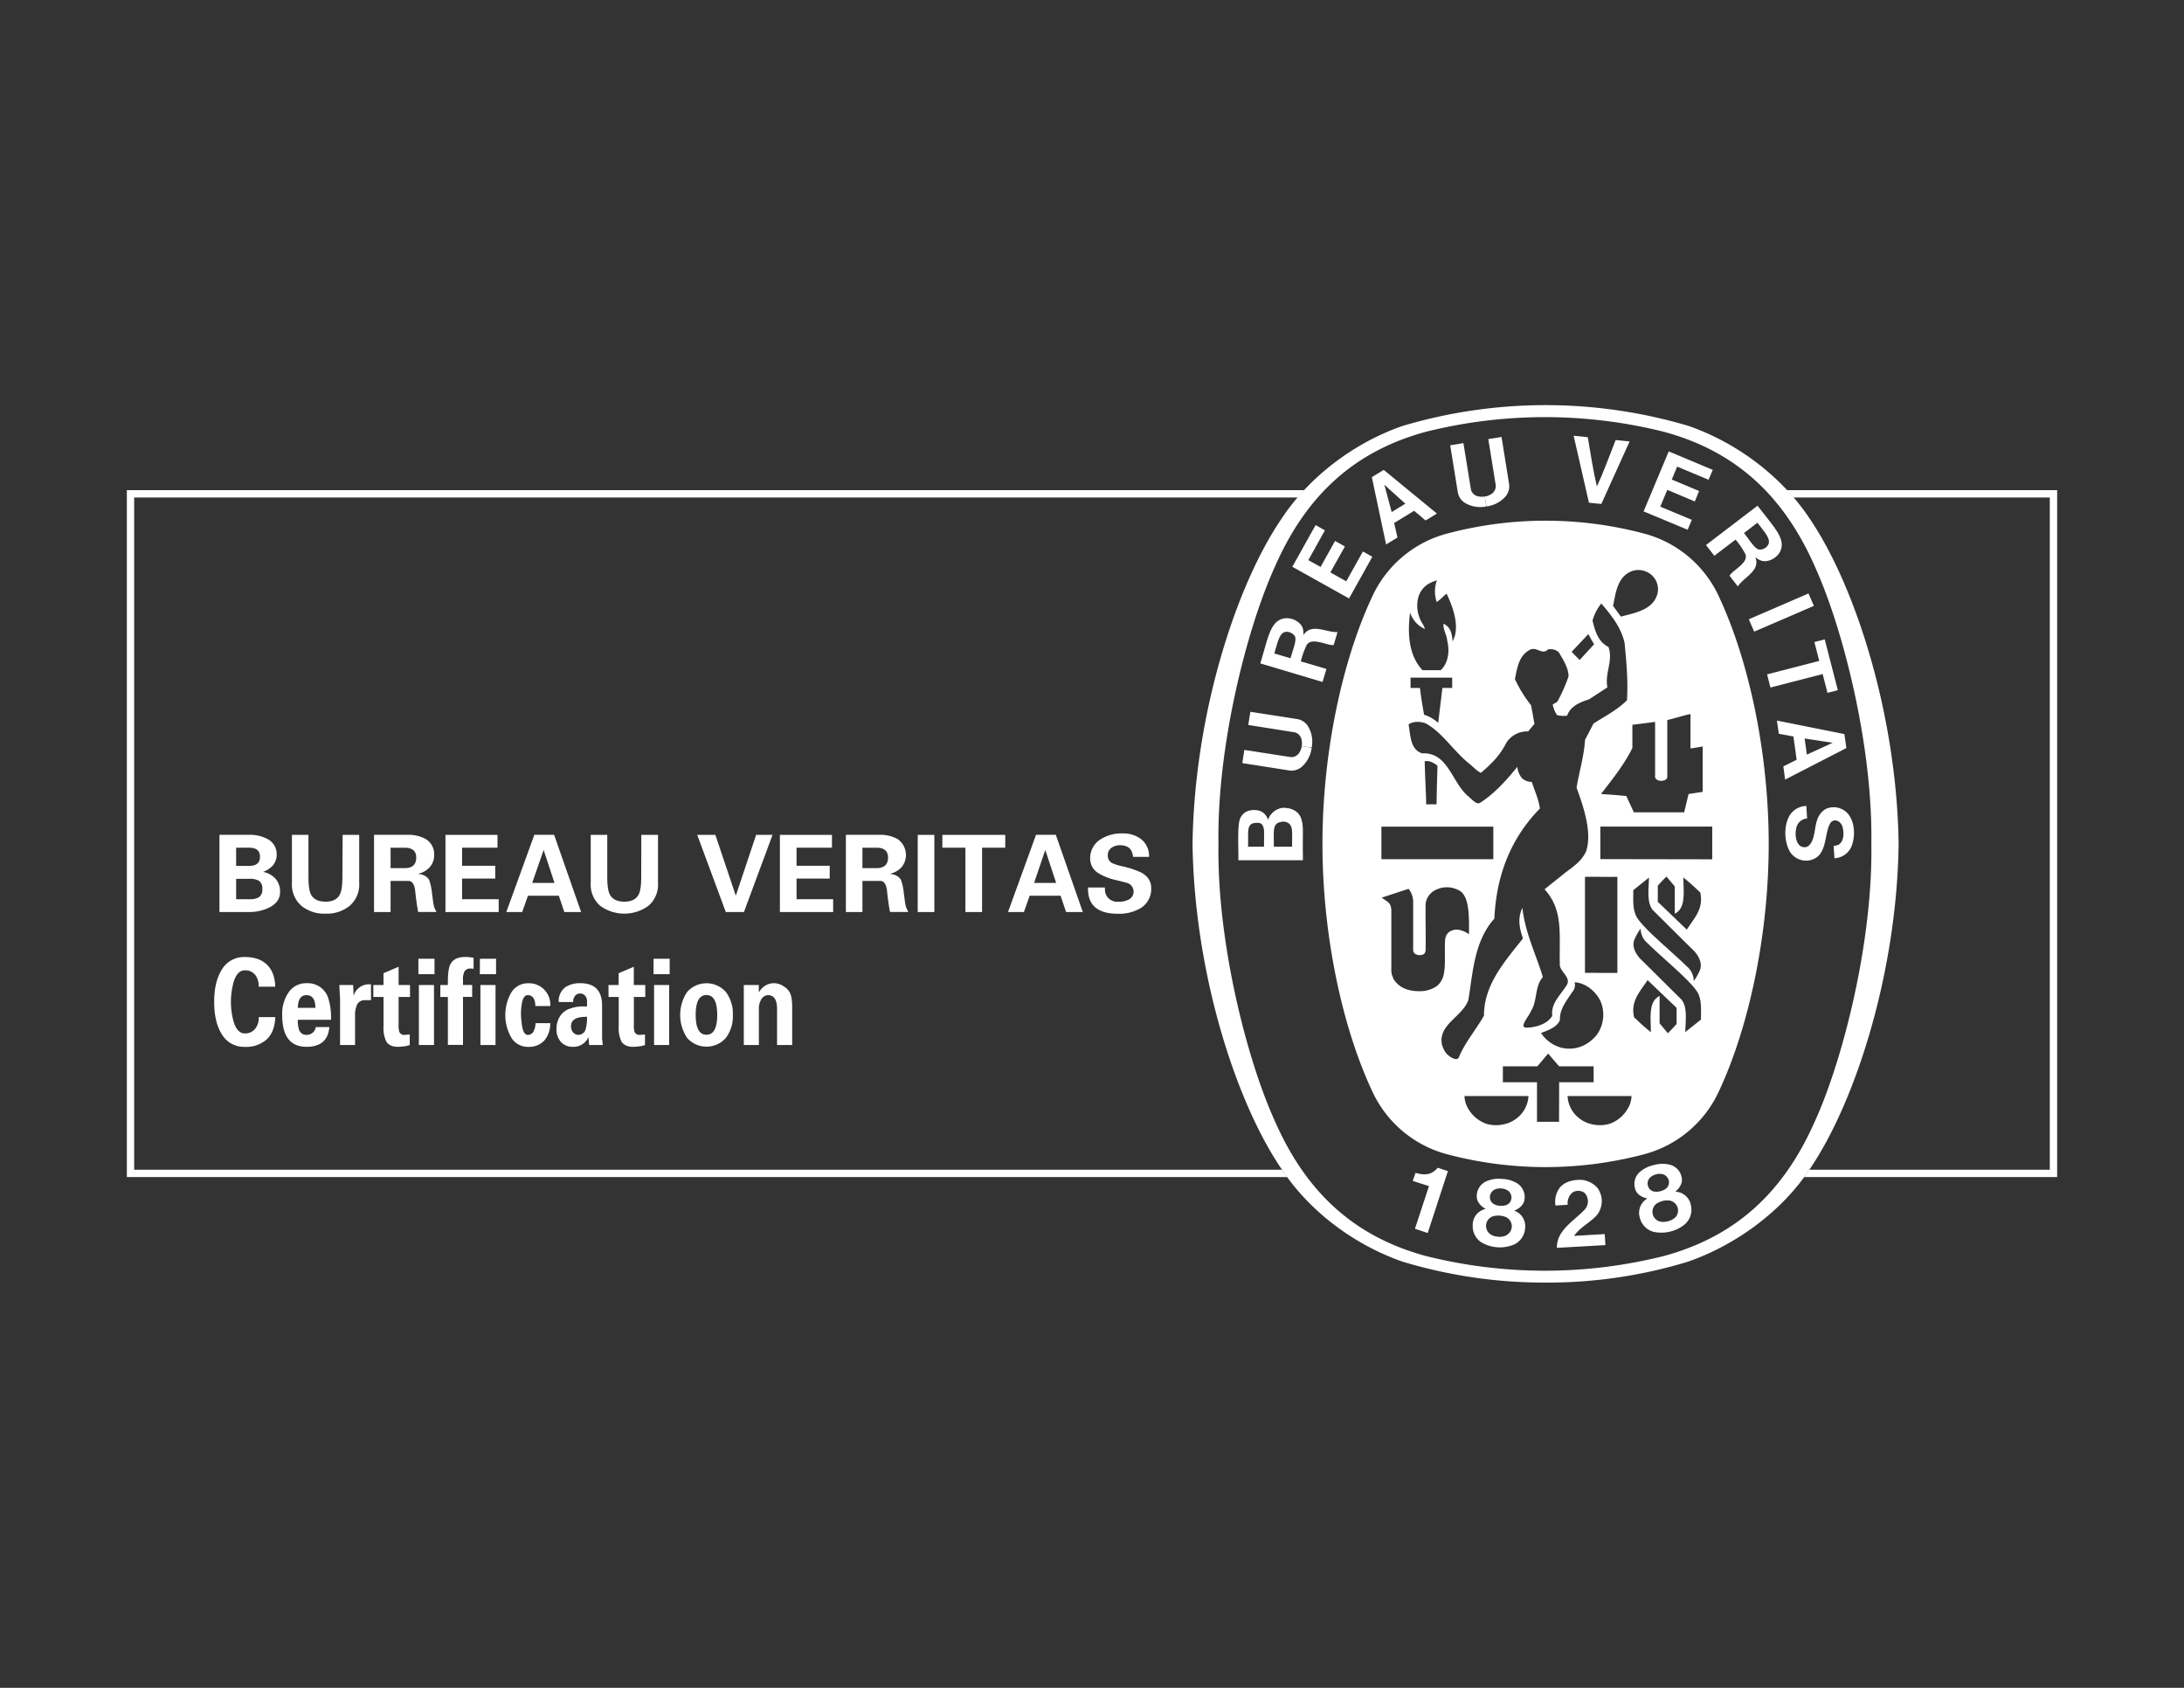 <svg xmlns="http://www.w3.org/2000/svg" viewBox="0 0 792 612"><rect x="0" y="0" width="792" height="612" fill="#333333" stroke="none"/><defs><style>.cls-1{fill:#fff;}</style></defs><title>LogoVeritas</title><g id="Foreground"><path class="cls-1" d="M464.91,424.14H48.66V180.38h422c.76-.89,1.51-1.8,2.32-2.66H46V426.79H466.84C466.2,425.91,465.52,425.05,464.91,424.14Z"/><path class="cls-1" d="M648,177.72c.81.86,1.56,1.77,2.33,2.66h93V424.14H656.1c-.6.9-1.21,1.78-1.86,2.65H746V177.72Z"/><path class="cls-1" d="M656.22,188c-10.07-15.22-26.34-27.46-43.88-33.56a182.12,182.12,0,0,0-103.72,0c-17.53,6.1-33.78,18.34-43.83,33.56-16.62,24.29-31.68,71.19-32.33,117.91v.14c.65,46.71,15.71,93.62,32.33,117.9,10,15.24,26.3,27.42,43.83,33.52a178,178,0,0,0,51.49,7.59h.74A174.76,174.76,0,0,0,612,457.52c17.53-6.07,34.18-18.31,44.25-33.55,16.57-24.28,31.63-71.19,32.26-117.9v-.14C687.85,259.21,672.79,212.31,656.22,188Zm1.91,218.59c-11.44,26-28.93,41.78-54.61,48.79a177.22,177.22,0,0,1-86.59,0c-25.67-7-43.15-22.81-54.57-48.79C452,383.89,441.29,341.17,441.86,306c-.57-35.18,10.15-77.88,20.5-100.6,11.42-26,28.9-41.78,54.57-48.8a177.86,177.86,0,0,1,86.59,0c25.68,7,43.17,22.82,54.61,48.8,10.34,22.72,21.06,65.42,20.49,100.6C679.19,341.17,668.47,383.89,658.13,406.61Z"/><path class="cls-1" d="M578.08,233.58a30.48,30.48,0,0,1-2.09-3.67Z"/><path class="cls-1" d="M623.49,216.63a41.57,41.57,0,0,0-26.91-23.06,139.29,139.29,0,0,0-35.89-4.77h-.39a139.17,139.17,0,0,0-35.89,4.77,41.63,41.63,0,0,0-26.93,23.06c-10.83,23.21-17.91,56.58-17.91,89.36s7.08,66.17,17.91,89.37a41.64,41.64,0,0,0,26.93,23.07,139.6,139.6,0,0,0,35.89,4.75h.39a139.72,139.72,0,0,0,35.89-4.75,41.59,41.59,0,0,0,26.91-23.07c10.8-23.2,17.91-56.56,17.91-89.37S634.29,239.84,623.49,216.63Zm-20.81,66.49c.32,0,1.91-.33,1.94-1.33v-20.7c2.86-.67,5.72-1.64,8.41-2.19v12.47c1.64-.18,2.44-.39,4.43-.7v16.46l-5.12.77-1.6,6.63H592.49l-2.73-5.9c-4.41-.42-4.74-.42-9.18-.73,4.18-5.4,8.48-10.77,11.38-16.68v-8.41l8.24-1.05v19.95c0,.7,1,1.41,2,1.41ZM592,207a7.29,7.29,0,0,1,6.57,1.2,6.89,6.89,0,0,1,2.46,7.2c-1.64,5.75-8.05,6.8-13.24,8.17l-2.84-3.88C586,214.74,586.51,209,592,207Zm-16,22.92,2.09,3.67-5.23,5.7c-1.41-1.35-1.53-1.48-2.92-2.95C572.61,233.52,572.88,233.22,576,229.91Zm-64.63-7.79v0a9.78,9.78,0,0,0,5.34,5.94c-.3-1.45-1.57-2.74-2-4.28-1.19-3-1.06-7.22.87-9.8,1.37-2,3.34-2.88,5.5-3.57a11.69,11.69,0,0,0-.06,7.87,20,20,0,0,0,2.59-2.22,8.22,8.22,0,0,1,1-.79c2,4.3,4.29,10.2,3,15.22l-.82,2.15c-.32-3.54-.9-5.22-3.28-6.5-.3,2,1,3.52,1.32,6.19,1,4.16.2,8.27-2.36,10.67h-6.62C510.74,237.56,510.38,229.45,511.36,222.12Zm15.25,27.32h-3.55l-1.53,12.64a14.14,14.14,0,0,0-5.13-2.95c-.9-5.36-1-5.75-1.48-9.69h-3.41v-3.75c5.89,0,9.18,0,15.09,0Zm-25.67,50.29,40.58,0v11.81l-40.58,0Zm15.7-23.68c1.69-.45,3.33.61,4.64,1.58-.21,6.84-.21,6.76-.34,14h-3.78v-1.15C517,285,516.77,281.43,516.64,276.05Zm-2.54,83.32a12.48,12.48,0,0,1-2.89-.35,9.18,9.18,0,0,1-5.7-3.75l-.3-.56L505,354l-.33-.75-.12-1.19V330c-.19-2.78-1.22-2.83-3.49-4.52l.81-.27,8.93-2.93a7.72,7.72,0,0,1,1.67,5v17.24c0,1.12,1,1.75,2.24,1.81,1.53,0,2.17-.57,2.27-1.78.12-7.72-.1-9.89,0-16.9a6.58,6.58,0,0,1,4.3-5.26,9.07,9.07,0,0,1,7.68.39c4,1.87,3.79,9.66,3.75,16a8.72,8.72,0,0,0-3.37-1.58,4.84,4.84,0,0,0-3.91.79c-1.29,1.16-1.42,2.31-1.45,4.36-.11,7.32.7,12.36-3,15.24A10.83,10.83,0,0,1,514.1,359.37ZM526,383.24c-1.93-1.27-2.38-2.53-3.06-4.29-1.64-7.49,7.4-10.18,9.55-16.4,1.68-10.4,2.19-21.38,9.42-29.47.71-15.29,5.66-28.81,16.52-39.92-.5-3.45-1.91-6.44-2.95-9.65a5.1,5.1,0,0,1-3.68-1.47,8.08,8.08,0,0,1-1.56-4c-3.78,4.7-8.48,9.94-13.63,13.12-1,.52-2.16-.59-3.87-2.18-6.33-5-7.41-16.31-17.05-15.82-4.38-1.47-4.16-6.63-4.89-10.49,1.62-1.2,4.28-1.13,6.2-.38,6,3.23,10.06,10,15.74,14.55,1.52,1.2,2.89,2.8,4.28,3.39,3.75-3.21,6.72-6,9.26-10.94a8.94,8.94,0,0,1,7.87-4.08l2.3-2.71-1.21-6.74a48.21,48.21,0,0,1-5.88-9.52c.81-3.85,1.33-8.36,5.24-10.51,2.56-1.58,4.64,2,6.74-.25a4.54,4.54,0,0,1,3.92,1c1.6,2.76,3.47,5.51,3.57,8.73a58.45,58.45,0,0,1-3.92,8.93c-.34.63-1.25.85-1.83,1.31a9.47,9.47,0,0,0,1.58,3.83,9,9,0,0,0,3.65.2c1.14-3.42,4.81-4.94,7.88-5.87l6.72-4.38c-1.07-5.1,2.2-9.59.37-14.67-3.84-1.82-4.94-6.15-5.77-9.56a17.36,17.36,0,0,1,3.17-6.17l.24.27c3.66,4.26,7.05,8.67,8.21,14,.66,6.78,1.32,13.72.87,20.81-3.62,3.62-8,5.76-12.13,8.45l-3.07,5.88c-.37,6-2.13,11.52-3.08,17.38,2.63,7.1,5.72,16.53,3.44,23.1-1.75,3.91-5.43,6-8.16,8.21l-6.89,5.52c6.93,7.61,5.26,16.25,5.54,27.3-.07,2.66,4.72,4.88,2.17,7.93-2.14,3.4-5.45,6.17-4.9,10.64-2.12,3.55-7.17,4.33-9.57,4.29a.85.85,0,0,1-.92-.87c.5-1.83,1.92-3.26,2.69-5,2.46-3.77,1.33-9,4.38-12.48-2.49-8.2-6.31-15.8-7.36-24.56l0-.57c-2.07,4-.93,8,.14,11.15-6.79,8.57-14.14,16.79-14.14,28-2.92,5.15-7,9.85-9.19,15.3C528.17,384.52,526.8,383.72,526,383.24Zm45-27.07c4,.17,8,3.48,9.54,7.18a12.53,12.53,0,0,1-1.49,11.89c-3.06,3.71-7.29,5.67-12.22,4.79a12.58,12.58,0,0,1-8-5.5c2.54-.85,6.16-2.32,6.87-4.78-.19-3.85,2.45-6.94,4.42-10A3.75,3.75,0,0,0,571,356.17Zm3.77-3.42,0-34.81c5-.07,6.58.06,11.75,0v34.83Zm-25.3,53.13c-3.22,2.33-8.56,2.88-12.13.87a12.4,12.4,0,0,1-5-4.91,9.61,9.61,0,0,1-1.27-4.43h23.22A10.89,10.89,0,0,1,549.48,405.88Zm15.9.87h-8V392.42H545v-5.77h12.49l3.93-4.64c1.9,2.22,2,2.39,4,4.64h12.49v5.77h-12.5Zm25-4.91a12.35,12.35,0,0,1-5,4.91c-3.56,2-8.93,1.46-12.13-.87a10.82,10.82,0,0,1-4.78-8.46h23.19A9.41,9.41,0,0,1,590.39,401.84ZM608,371.3c-1.26,1.38-1.71,1.89-3.17,3.34l-3-3.58v-9.93c-4.18,2.05-3.16,8-3.16,13.12-2.48-2-3.72-3.15-6.09-5.39-1.35-5.94,2.19-9.3,4.89-13.48L608,365.45ZM599.38,330c5.33,5.28,10.15,10.08,14.93,14.79,1.8,1.92,3.2,4.68,2.05,7.22a20.9,20.9,0,0,1-2.15,3.72,6.86,6.86,0,0,0-2.48-5.3c-6.52-6.41-17.8-15.33-18.72-19.12-1-2.53-.66-5.61-.72-8.55,1.9-1.48,3.43-2.77,5.7-4.55C597.83,322.75,597.2,327.33,599.38,330Zm11.08-11.81c2.49,2,3.74,3.17,6.11,5.41,1.34,5.94-2.22,9.3-4.87,13.47L601.18,327v-5.86c1.25-1.37,1.69-1.88,3.15-3.3l3,3.56v9.9C611.48,329.3,610.46,323.36,610.46,318.21Zm6.38,51.5c-1.88,1.49-3.45,2.76-5.71,4.52.17-4.51.81-9.1-1.38-11.78-5.32-5.27-10.12-10.07-14.94-14.79-1.77-1.92-3.21-4.68-2-7.22a20.65,20.65,0,0,1,2.15-3.72,6.91,6.91,0,0,0,2.49,5.29c6.52,6.41,17.81,15.34,18.72,19.12C617.09,363.69,616.81,366.73,616.84,369.71Zm4.08-58.11-40.58-.07v-11.8l40.58,0Z"/><path class="cls-1" d="M564.59,452.46c-.12-6.44,6.19-9.69,10.15-13.95a4.38,4.38,0,0,0,.69-4.75,2.87,2.87,0,0,0-2-1.82,3.81,3.81,0,0,0-3.45.66,5.23,5.23,0,0,0-1.48,4.25l-4.42.26a8.45,8.45,0,0,1,1.71-6.66c2-2.19,5.15-2.8,8.14-2.61,2.41.39,5.22,1.85,6.21,4.36a8.05,8.05,0,0,1-1.17,8.53c-2.6,2.77-6,4.28-8.15,7.4l11.11-.66c.1,1.36.19,2.71.24,4Z"/><path class="cls-1" d="M525.07,424.63l-.07.21-7.26,22.25-4.63-1.54,5-15.19.09-.27c-1.87-.65-4.08-1.28-5.88-1.92l1-2.89c2.34.63,4.73,1,6.8-.67a7.45,7.45,0,0,0,1.26-1.19Z"/><path class="cls-1" d="M607.6,441.34a5.46,5.46,0,0,1-2.79,1.48,5.39,5.39,0,0,1-3.17,0,3.67,3.67,0,0,1-.93-6.38,8.34,8.34,0,0,1,2.26-1,7.82,7.82,0,0,1,2.45-.13,3.68,3.68,0,0,1,2.18,6.07Zm-9.72-10.73a3,3,0,0,1,.42-3.55,4.88,4.88,0,0,1,2.3-1.26,4.47,4.47,0,0,1,2.64.05,3.09,3.09,0,0,1,2,2.95,2.85,2.85,0,0,1-.95,2.06,5,5,0,0,1-2.21,1.07,5.29,5.29,0,0,1-2.43.08,2.87,2.87,0,0,1-1.8-1.4Zm15.3,6.35a6,6,0,0,0-4.24-4.65l-1.41-.3c1.45-1,2.79-3.1,2.3-5.11a5.8,5.8,0,0,0-4.07-4.52,11,11,0,0,0-6,.07,11.24,11.24,0,0,0-5.33,2.71,5.8,5.8,0,0,0-1.46,5.91c.5,2,2.62,3.2,4.38,3.43l-1.11.93a6,6,0,0,0-1.58,6.1,7,7,0,0,0,4.92,5.11,13.37,13.37,0,0,0,6.12-.09,12.37,12.37,0,0,0,5.45-2.78A7.05,7.05,0,0,0,613.18,437Z"/><path class="cls-1" d="M546.44,447.82a5.34,5.34,0,0,1-3.11.61,5.54,5.54,0,0,1-3-1,3.69,3.69,0,0,1,1-6.39,7.69,7.69,0,0,1,2.46-.27,7.17,7.17,0,0,1,2.39.57,3.66,3.66,0,0,1,.25,6.44Zm-6.09-13.11a3.09,3.09,0,0,1,1.49-3.28,4.53,4.53,0,0,1,2.56-.5,4.74,4.74,0,0,1,2.49.82,3.11,3.11,0,0,1,1.07,3.42,2.93,2.93,0,0,1-1.53,1.7,5.21,5.21,0,0,1-2.43.34,4.79,4.79,0,0,1-2.32-.65,2.84,2.84,0,0,1-1.33-1.85Zm12.72,10.6a6,6,0,0,0-2.66-5.69l-1.25-.71c1.68-.54,3.56-2.11,3.7-4.18a5.89,5.89,0,0,0-2.52-5.57,11.23,11.23,0,0,0-5.72-1.7,11.05,11.05,0,0,0-5.89,1,5.84,5.84,0,0,0-3.2,5.21c-.1,2.06,1.58,3.85,3.2,4.6l-1.35.56a5.86,5.86,0,0,0-3.32,5.34,7,7,0,0,0,3.18,6.32,13.23,13.23,0,0,0,11.91.72A7,7,0,0,0,553.07,445.31Z"/><path class="cls-1" d="M85.63,326.05h4.73a6.73,6.73,0,0,0,3.46-.67,3.27,3.27,0,0,0,1.31-3,3.32,3.32,0,0,0-1.31-3.07,6.85,6.85,0,0,0-3.46-.66H85.63v7.44Zm0-12.09h4.73c2.61,0,3.92-1.09,3.92-3.3s-1.31-3.29-3.92-3.29H85.63V314Zm4.59,16.74H79.58v-28H90.14a13.64,13.64,0,0,1,7,1.59,6.13,6.13,0,0,1,3.19,5.66,5.81,5.81,0,0,1-1.41,3.87,8.52,8.52,0,0,1-3.54,2.32,8.25,8.25,0,0,1,4.44,2.37,7.16,7.16,0,0,1,1.75,4.92q0,3.72-4.06,5.7A16.36,16.36,0,0,1,90.22,330.7Z"/><path class="cls-1" d="M124.26,302.72h6v17.52a10.09,10.09,0,0,1-3.56,8.28,13,13,0,0,1-8.64,2.76,13,13,0,0,1-8.66-2.76,10.14,10.14,0,0,1-3.54-8.28V302.72h6v15.2q0,4.5.85,6.27,1.33,2.74,5.31,2.75t5.29-2.75q.85-1.77.86-6.27Z"/><path class="cls-1" d="M141.64,307.37v7.41h5.09c2.8,0,4.21-1.28,4.21-3.83,0-2.38-1.41-3.58-4.21-3.58Zm0,12.06V330.7h-6v-28h12a12.94,12.94,0,0,1,6.7,1.51,6.3,6.3,0,0,1,3.09,5.77,6.39,6.39,0,0,1-1.56,4.43,8.22,8.22,0,0,1-4.31,2.44c2.06.22,3.43,1,4.12,2.32a21.73,21.73,0,0,1,1,4.89c.27,2.05.43,3.18.45,3.4a8.13,8.13,0,0,0,1.19,3.22h-6.67c-.37-1.75-.73-4.26-1.07-7.51-.25-2.52-1.1-3.76-2.53-3.76Z"/><polygon class="cls-1" points="161.54 330.7 161.54 302.72 180.41 302.72 180.41 307.37 167.57 307.37 167.57 313.92 179.59 313.92 179.59 318.57 167.57 318.57 167.57 326.05 180.84 326.05 180.84 330.7 161.54 330.7"/><path class="cls-1" d="M189.37,330.7H183.6l10.17-28h7.17l9.79,28h-6.08l-2-5.92H191.46l-2.09,5.92ZM193,320.13h8.08l-3.94-11.94Z"/><path class="cls-1" d="M232.56,302.72h6.06v17.52a10.1,10.1,0,0,1-3.57,8.28,14.93,14.93,0,0,1-17.3,0,10.16,10.16,0,0,1-3.53-8.28V302.72h6v15.2c0,3,.28,5.09.86,6.27q1.32,2.74,5.3,2.75t5.29-2.75c.58-1.18.86-3.27.86-6.27Z"/><polygon class="cls-1" points="263.2 330.7 252.84 302.72 259.42 302.72 266.83 324.78 274.2 302.72 280.15 302.72 269.78 330.7 263.2 330.7"/><polygon class="cls-1" points="282.82 330.7 282.82 302.72 301.7 302.72 301.7 307.37 288.86 307.37 288.86 313.92 300.88 313.92 300.88 318.57 288.86 318.57 288.86 326.05 302.13 326.05 302.13 330.7 282.82 330.7"/><path class="cls-1" d="M312.75,307.37v7.41h5.08q4.21,0,4.21-3.83c0-2.38-1.4-3.58-4.21-3.58Zm0,12.06V330.7h-6v-28h12a13,13,0,0,1,6.7,1.51,7,7,0,0,1,1.52,10.2,8.19,8.19,0,0,1-4.3,2.44c2.06.22,3.43,1,4.11,2.32a20.61,20.61,0,0,1,1,4.89c.28,2.05.43,3.18.46,3.4a8.3,8.3,0,0,0,1.18,3.22h-6.66c-.37-1.75-.73-4.26-1.07-7.51-.26-2.52-1.1-3.76-2.53-3.76Z"/><rect class="cls-1" x="332.8" y="302.72" width="6.03" height="27.98"/><polygon class="cls-1" points="341.73 307.37 341.73 302.72 364.54 302.72 364.54 307.37 356.14 307.37 356.14 330.7 350.1 330.7 350.1 307.37 341.73 307.37"/><path class="cls-1" d="M371.31,330.7h-5.77l10.16-28h7.18l9.79,28H386.6l-2-5.92H373.4l-2.09,5.92ZM375,320.13H383l-3.94-11.94Z"/><path class="cls-1" d="M416.7,310.7h-5.82c-.24-2.82-1.79-4.22-4.68-4.22a5.14,5.14,0,0,0-3.08.89,3.16,3.16,0,0,0-1.39,2.71A3,3,0,0,0,403.4,313a18.2,18.2,0,0,0,3.47,1.08,33.87,33.87,0,0,1,6.89,2.25q3.71,2,3.71,5.65a8.14,8.14,0,0,1-3.79,7.28,15.21,15.21,0,0,1-8.33,2.06q-10.8,0-10.8-9.07v-.45h6.15a4,4,0,0,0,0,.62,4.42,4.42,0,0,0,1.15,3.14,4.58,4.58,0,0,0,3.61,1.42,8.17,8.17,0,0,0,3.71-.73,3.18,3.18,0,0,0,1.91-3,3.28,3.28,0,0,0-2.31-3.1c-.13-.05-1.52-.41-4.17-1.07a20.75,20.75,0,0,1-6.07-2.34,6.18,6.18,0,0,1-3.2-5.35,8,8,0,0,1,3.7-7,13.84,13.84,0,0,1,8-2.19,10.59,10.59,0,0,1,6.89,2.15A7.84,7.84,0,0,1,416.7,310.7Z"/><path class="cls-1" d="M99.82,357.78h-6v-.2a6.51,6.51,0,0,0-1.28-4.1,4.57,4.57,0,0,0-3.77-1.65c-1.8,0-3.13,1.36-4,4.08a26.85,26.85,0,0,0,0,14.73c.88,2.71,2.21,4.07,4,4.07a4.55,4.55,0,0,0,3.8-1.74,6.21,6.21,0,0,0,1.25-4v-.17h6c-.13,3.73-1.26,6.49-3.37,8.31a11.25,11.25,0,0,1-7.71,2.48,9.32,9.32,0,0,1-8.4-4.74c-1.77-2.88-2.67-6.73-2.67-11.56s.9-8.67,2.67-11.56a9.33,9.33,0,0,1,8.4-4.72c3.27,0,5.84.81,7.71,2.45C98.56,351.27,99.69,354,99.82,357.78Z"/><path class="cls-1" d="M120,369.77H108a10.47,10.47,0,0,0,.49,3.73,2.66,2.66,0,0,0,2.67,1.73,3.24,3.24,0,0,0,3.34-2.81h4.93q-.6,7.14-8.27,7.15-8.82,0-8.82-11.49a13.6,13.6,0,0,1,2.31-8.23,7.57,7.57,0,0,1,6.51-3.34,7.76,7.76,0,0,1,7.81,5.2,23,23,0,0,1,1.06,8.06Zm-12-4.33h6.36c0-3.06-1.07-4.6-3.2-4.6S108.1,362.38,108,365.44Z"/><path class="cls-1" d="M123.06,357.16h5l.18,3.93a5.77,5.77,0,0,1,6-4.18h.3v5.74h-2.38a3,3,0,0,0-2.67,1.62,8.87,8.87,0,0,0-.73,3.85v10.79h-5.44l0-17.41C123.24,361.26,123.19,359.81,123.06,357.16Z"/><path class="cls-1" d="M135.38,357.16h3.69v-4.29l5.48-2.33v6.62h4.14v4.34h-4.14v10.09a7.75,7.75,0,0,0,.29,2.64,1.91,1.91,0,0,0,2,1l1.75-.13v3.81a8.67,8.67,0,0,1-2.07.49c-1,.11-1.74.17-2.22.17-2,0-3.43-.64-4.22-1.91a11.29,11.29,0,0,1-1-5.46V361.5h-3.69Z"/><path class="cls-1" d="M151.9,357.16h5.48v21.75H151.9V357.16Zm-.18-9.53h5.85v5.6h-5.85Z"/><path class="cls-1" d="M171.74,347.28v4a7,7,0,0,0-1.07-.08,2.31,2.31,0,0,0-2.26,1.1,6.36,6.36,0,0,0-.51,3.05c0,.45,0,1,0,1.78h3.32v4.34h-3.32v17.41h-5.48V361.5h-2.74v-4.34h2.74v-1.07c0-3,.28-5.11.84-6.33q1.33-2.77,5.45-2.77A18.59,18.59,0,0,1,171.74,347.28Z"/><path class="cls-1" d="M174.22,357.16h5.48v21.75h-5.48V357.16Zm-.18-9.53h5.85v5.6H174Z"/><path class="cls-1" d="M199.54,364.78h-5.41c0-2.62-1-3.94-2.79-3.94-1,0-1.68.94-2.06,2.82a24.36,24.36,0,0,0-.37,4.08,43.43,43.43,0,0,0,.44,4.51c.38,2,1.07,3,2.07,3a2.32,2.32,0,0,0,2.16-1.48,6.51,6.51,0,0,0,.62-2.77h5.34a9.49,9.49,0,0,1-2.23,6.38,7.69,7.69,0,0,1-5.89,2.21,7,7,0,0,1-6.14-3.6,16.45,16.45,0,0,1,0-15.87,6.94,6.94,0,0,1,6.14-3.59,7.72,7.72,0,0,1,8.12,8.27Z"/><path class="cls-1" d="M212.88,368.7h-.41q-5.4,0-5.4,3.4a3.24,3.24,0,0,0,.77,2.22,2.31,2.31,0,0,0,1.89.91,2.74,2.74,0,0,0,2.7-2.3,15,15,0,0,0,.45-4.23Zm-5-5.38h-5.26a6.2,6.2,0,0,1,2.48-5.42,9.31,9.31,0,0,1,5.4-1.39q7.84,0,7.84,8.14v11.87l.25,2.39h-4.92c-.14-1.1-.22-2.07-.28-2.9a5.85,5.85,0,0,1-5.61,3.56,5.64,5.64,0,0,1-4.29-1.69A6.84,6.84,0,0,1,201.8,373a8.65,8.65,0,0,1,.69-3.37,6.83,6.83,0,0,1,3.22-3.51,13.66,13.66,0,0,1,6.17-1.19h1v-2a2.87,2.87,0,0,0-.55-1.69,2.29,2.29,0,0,0-2-1,2.18,2.18,0,0,0-2,1.18,3.14,3.14,0,0,0-.49,1.67Z"/><path class="cls-1" d="M220.66,357.16h3.69v-4.29l5.49-2.33v6.62H234v4.34h-4.14v10.09a7.83,7.83,0,0,0,.28,2.64,1.93,1.93,0,0,0,2,1l1.75-.13v3.81a8.67,8.67,0,0,1-2.07.49c-1,.11-1.75.17-2.23.17-2,0-3.43-.64-4.22-1.91a11.29,11.29,0,0,1-1-5.46V361.5h-3.69Z"/><path class="cls-1" d="M237.19,357.16h5.48v21.75h-5.48V357.16Zm-.18-9.53h5.84v5.6H237Z"/><path class="cls-1" d="M265.75,368a13,13,0,0,1-2.55,8.37,9.37,9.37,0,0,1-14,0,15,15,0,0,1,0-16.71,9.37,9.37,0,0,1,14,0,12.87,12.87,0,0,1,2.55,8.36Zm-13.47,0c0,4.79,1.31,7.19,3.9,7.19s3.91-2.4,3.91-7.19-1.3-7.2-3.91-7.2S252.28,363.24,252.28,368Z"/><path class="cls-1" d="M275.17,357.16v2.52l.07.12a6.09,6.09,0,0,1,9.07-2.07,5.44,5.44,0,0,1,2.6,3.53,17.14,17.14,0,0,1,.36,3.48v14.17h-5.48V365.84q0-5-3.29-5a2.8,2.8,0,0,0-2.3,1.34,6.09,6.09,0,0,0-1,3.66v13.07h-5.47V357.16Z"/><polygon class="cls-1" points="657.78 219.69 636.12 229.03 634.19 224.54 655.83 215.18 657.78 219.69"/><path class="cls-1" d="M576.21,182.28,570.66,158l5.13.52c1,6,2.09,12.81,3.3,17.87,2.21-4.72,4.61-11.17,6.8-16.83l5.07.5L580.7,182.73Z"/><polygon class="cls-1" points="484.14 196.15 478.89 205.57 474.45 203.1 480.45 192.3 477.08 190.39 468.65 205.51 489.21 217 497.66 201.88 494.24 199.96 488.2 210.79 482.43 207.56 487.72 198.14 484.14 196.15"/><path class="cls-1" d="M468.54,307h-6.61c.11-5.23-.7-8.31,2.42-8.92a3.33,3.33,0,0,1,3.22.65c1.34,1.29.94,3.43,1,8.27Zm-10.16,0h-5.79c.18-5.37-.7-8.27,2.6-8.61,2-.16,2.48.27,2.93,1.46s.26,2.48.26,7.15Zm13.3-10.66c-1.12-2.55-3.85-3.55-6.67-3.41a6.5,6.5,0,0,0-5.18,4.34,4.79,4.79,0,0,0-4-3.49c-2.36-.29-4.63.36-5.76,2.35-1.56,2-.88,10.75-1,15.8l23.41,0v-1.7C472.33,300.86,472.88,299.73,471.68,296.3Z"/><polygon class="cls-1" points="657.97 232.8 661.71 231.83 666.47 250.25 662.71 251.22 660.96 244.41 642.02 249.29 640.82 244.52 659.72 239.64 657.97 232.8"/><path class="cls-1" d="M539,183.63a10.88,10.88,0,0,1-7.49-1.13,5.67,5.67,0,0,1-2.89-4.21l-2.72-16.83,4.79-.79,2.73,16.84a3.35,3.35,0,0,0,2.77,2.49,5.62,5.62,0,0,0,2.24,0Z"/><path class="cls-1" d="M539.05,183.63a11,11,0,0,0,6.75-3.44,5.66,5.66,0,0,0,1.42-4.89l-2.7-16.86-4.81.77,2.72,16.85a3.51,3.51,0,0,1-1.86,3.23,5.34,5.34,0,0,1-2.14.73Z"/><path class="cls-1" d="M655.24,273.62l-.82-5.84,10.17,1.55h0l-9.35,4.28Zm13.6-7.44-24.47-4.9.69,4.77,5.3,1,1.17,8.43-4.82,2.4.63,4.79,22.22-11.43Z"/><path class="cls-1" d="M665.31,306.68l.43-.08.54-.14.38-.15c1.57-.84,1.94-2.91,1.83-4.58s-.56-3.43-2.16-4.07a2.08,2.08,0,0,0-2.43.57c-2.67,3.93-.82,12.28-7.66,13.72a6.94,6.94,0,0,1-7.18-3.18c-2.12-3.78-2.28-9.72.14-13.42a7.32,7.32,0,0,1,5.84-3.11l.29,4.52a4.41,4.41,0,0,0-3.58,2.41c-1,2.36-.77,6.1,1,7.49a2.66,2.66,0,0,0,2.88.2c2.74-2,2.17-6.82,3.54-10.1a6.84,6.84,0,0,1,3-3.48,6.93,6.93,0,0,1,7.45,1.24c3.14,3,3.26,8.77,1.83,12.3a7,7,0,0,1-6.21,4.37l-.3-4.5Z"/><path class="cls-1" d="M475.65,271.14a10.91,10.91,0,0,1-3.41,6.74,5.65,5.65,0,0,1-4.89,1.46l-16.84-2.65.73-4.78,16.85,2.61a3.38,3.38,0,0,0,3.22-1.85,5.28,5.28,0,0,0,.75-2.12Z"/><path class="cls-1" d="M475.65,271.08a10.72,10.72,0,0,0-1.16-7.47,5.64,5.64,0,0,0-4.22-2.9l-16.84-2.62-.77,4.77,16.86,2.68a3.39,3.39,0,0,1,2.49,2.74,6,6,0,0,1,.05,2.27Z"/><path class="cls-1" d="M504.66,185.63,502,175.7v0h0v0l0,.05,7.62,6.88-5,3.07Zm-2.87-15.25L497.48,173l5.16,24.4,4.14-2.49-1.21-5.28,7.25-4.42,4.15,3.51,4.11-2.51Z"/><polygon class="cls-1" points="616.15 178.04 606.25 173.88 608.2 169.19 619.59 173.96 621.11 170.37 605.14 163.68 596.03 185.43 612 192.09 613.52 188.49 602.08 183.71 604.62 177.63 614.61 181.83 616.15 178.04"/><path class="cls-1" d="M468,238.68l-5.91-1.75c1.3-4,1.87-8.07,4.7-7.84a3.78,3.78,0,0,1,2.59,1.33c1.1,1.35-.31,4.37-1.38,8.26Zm4.69-8.44c0-1.6-.09-3-1.44-4.24a6.81,6.81,0,0,0-5.36-1.81c-5.25.8-5.93,6.82-8.86,16.36l22.57,6.73,1.42-4.72-8.93-2.64-.35-.1a30,30,0,0,1,1.91-5.54c1.61-3.72,7.6-.07,10-.4l1.39-4.69C481,229.4,475.57,225.79,472.69,230.24Z"/><path class="cls-1" d="M640.9,198a3.7,3.7,0,0,1-2.59,1.28c-1.78.1-3.36-2.83-5.87-6l4.88-3.76c2.51,3.41,5.44,6.28,3.58,8.45Zm-3.54-14.65-18.69,14.27,3,3.91,7.4-5.64.34-.22a29.32,29.32,0,0,1,3.29,4.79c2.09,3.5-4.43,6.17-5.5,8.31l3,3.87c2.2-3.42,8.28-5.64,6.37-10.57,1.32.95,2.46,1.67,4.3,1.33a6.78,6.78,0,0,0,4.62-3.29C647.84,195.4,643.38,191.31,637.36,183.36Z"/></g></svg>